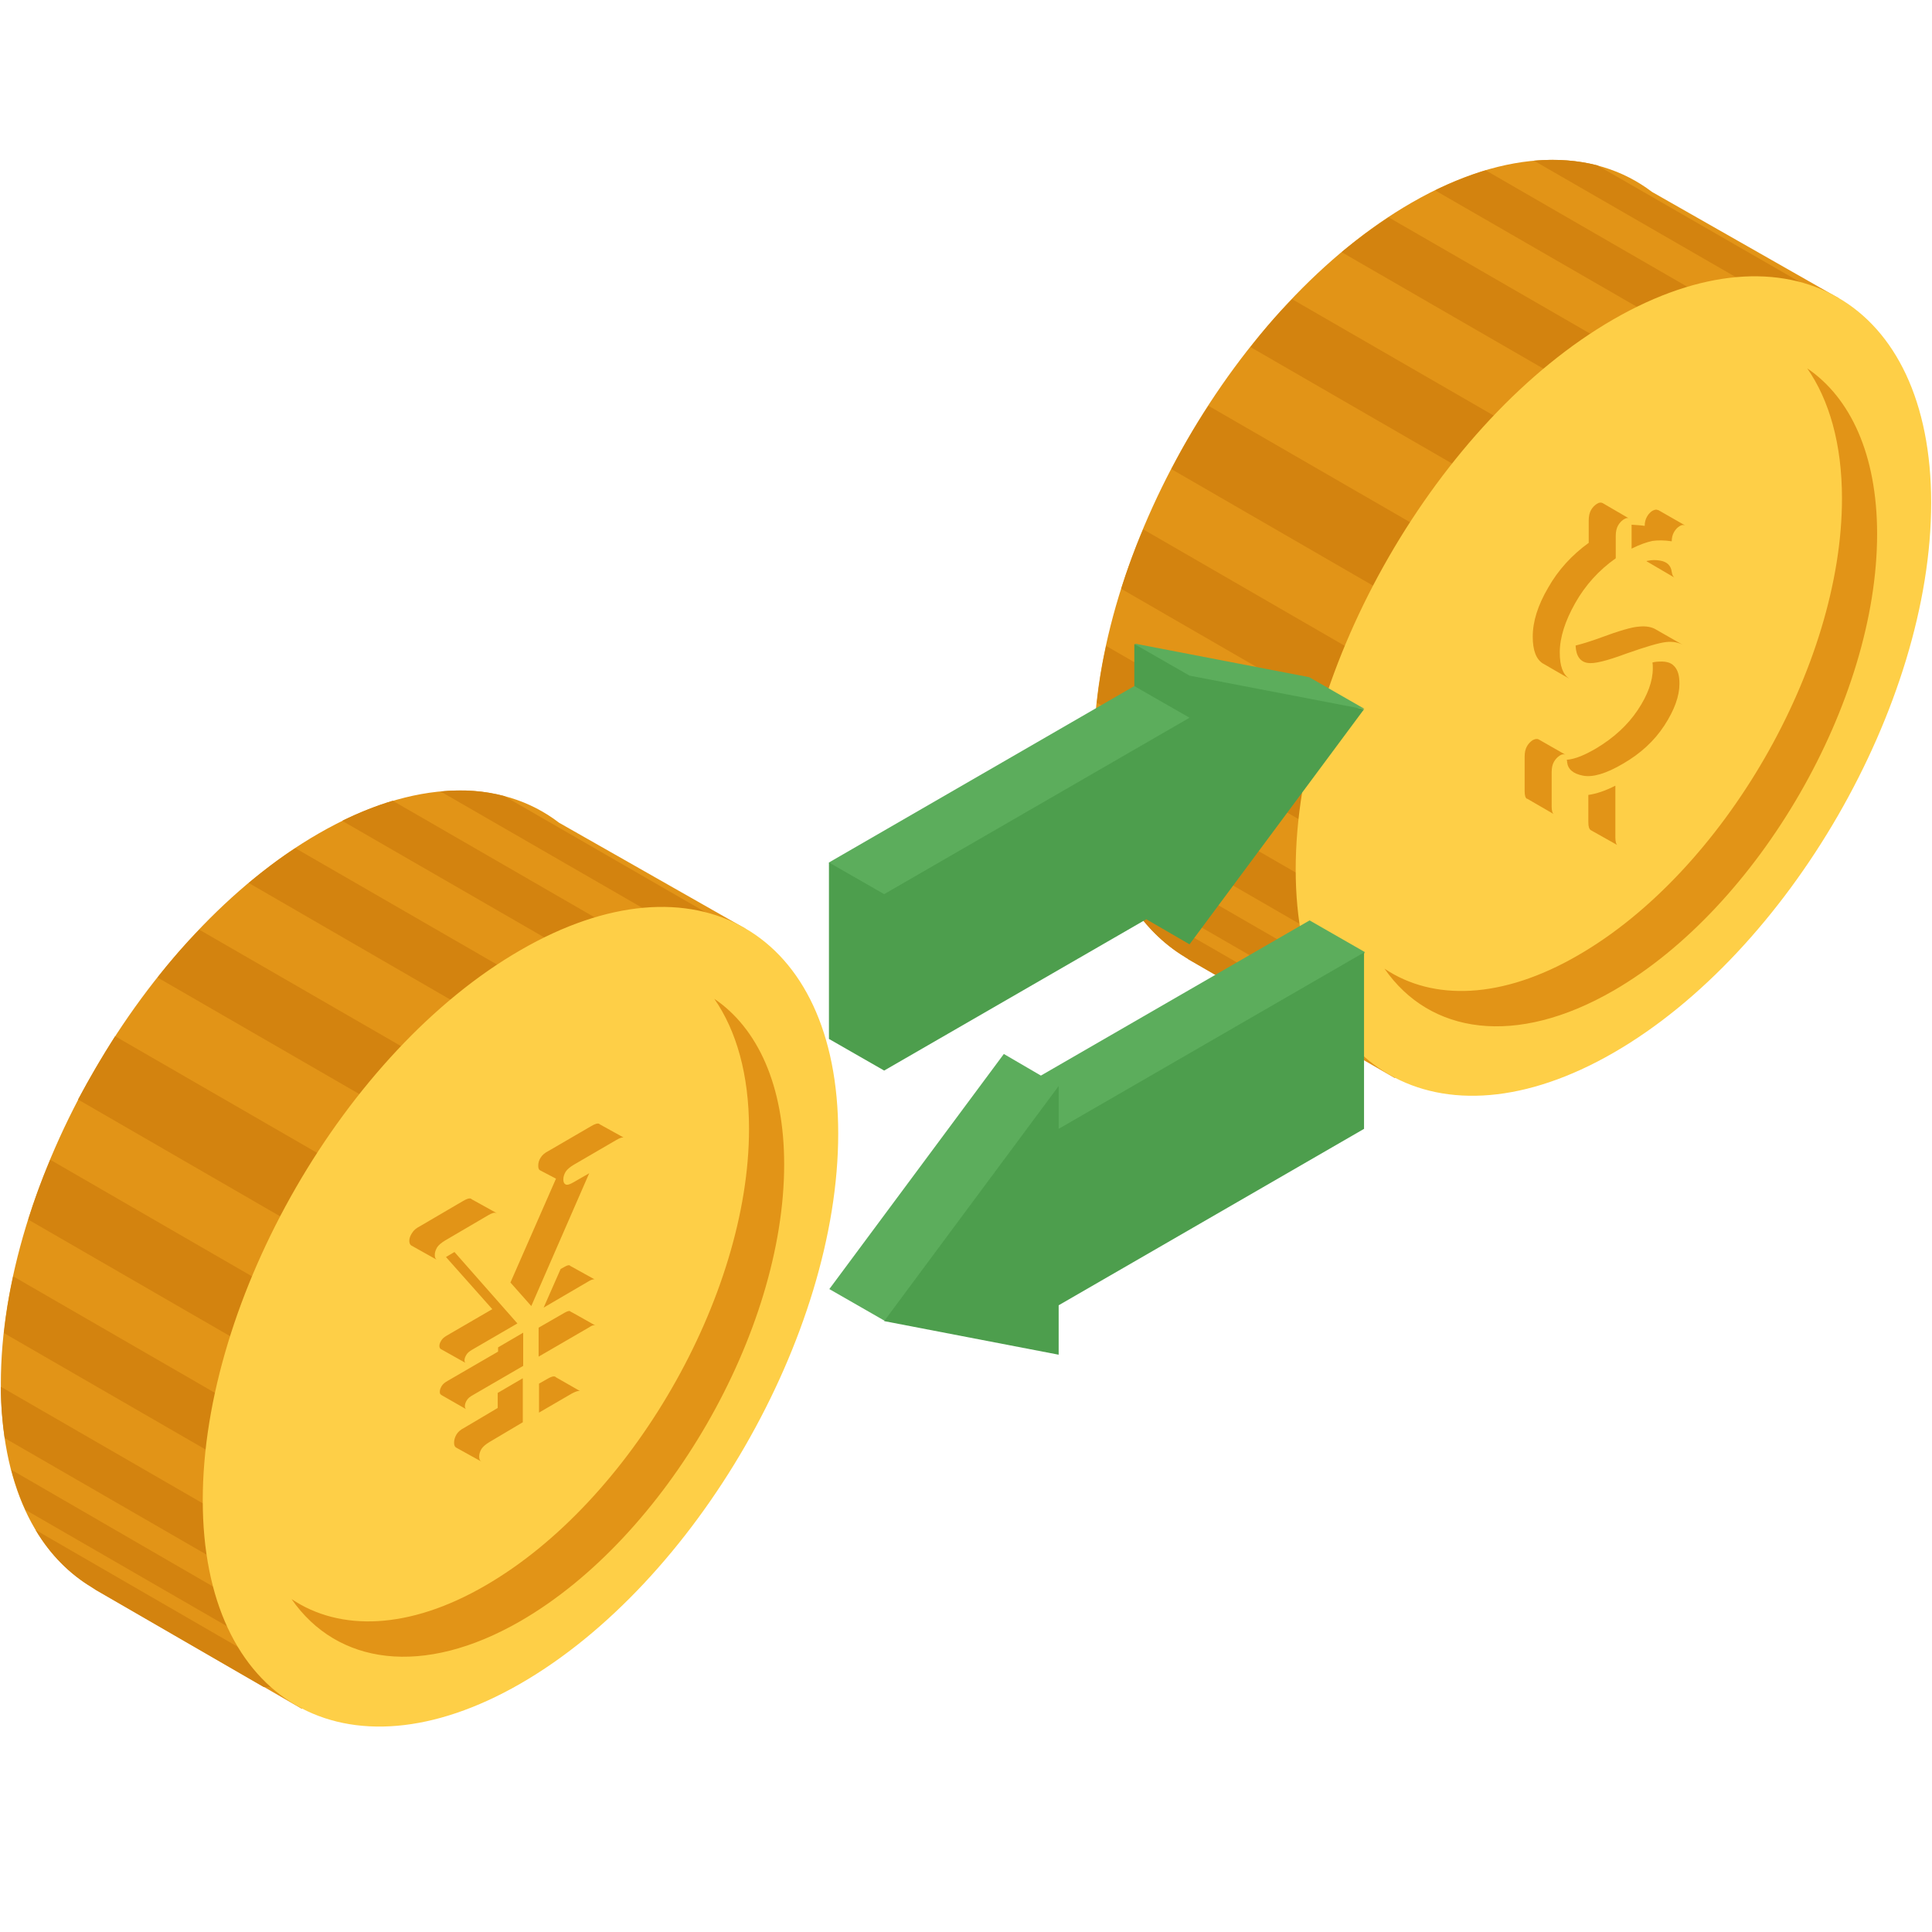 <svg xmlns="http://www.w3.org/2000/svg" xmlns:xlink="http://www.w3.org/1999/xlink" width="1080" zoomAndPan="magnify" viewBox="0 0 810 810" height="1080" preserveAspectRatio="xMidYMid meet" version="1.0"><path fill="rgb(88.629%, 58.04%, 9.019%)" d="M 40.008 666.371 C 39.684 666.207 39.359 666.047 39.035 665.723 L 38.551 665.398 C 14.918 651.48 0.352 621.859 0.352 580.102 C 0.352 495.453 60.238 391.707 133.562 349.465 C 173.703 326.32 209.961 326.156 234.398 344.934 L 312.418 389.281 L 341.875 463.406 C 325.527 597.422 260.621 652.289 225.496 688.703 L 126.441 716.383 Z M 584.664 451.918 L 689.387 426.504 C 724.672 390.09 793.465 331.5 801.719 195.383 L 770.805 124.977 L 692.625 80.469 C 668.184 61.855 631.926 61.855 591.785 85 C 518.465 127.242 458.574 231.152 458.574 315.637 C 458.574 357.395 473.145 387.016 496.773 401.094 L 497.262 401.418 C 497.582 401.582 497.906 401.742 498.23 402.066 Z M 584.664 451.918 " fill-opacity="1" fill-rule="nonzero"/><path fill="rgb(82.75%, 51.369%, 5.879%)" d="M 48.262 434.438 L 154.766 495.941 L 124.012 513.742 L 32.723 460.98 C 37.578 451.918 42.758 443.176 48.262 434.438 Z M 66.066 409.836 L 158.812 463.406 L 190.375 451.43 L 83.547 389.766 C 77.395 396.078 71.57 402.715 66.066 409.836 Z M 11.844 511.316 L 101.512 563.109 L 133.074 550.969 L 21.07 486.23 C 17.508 494.645 14.434 502.898 11.844 511.316 Z M 104.266 370.18 L 199.113 425.051 L 231 417.441 L 123.852 355.613 C 117.215 359.824 110.738 364.84 104.266 370.18 Z M 118.184 600.172 L 5.531 535.109 C 3.75 543.039 2.453 551.133 1.645 558.898 L 86.297 607.781 Z M 143.434 344.125 L 245.566 403.039 L 268.066 395.43 L 164.637 335.707 C 157.68 337.812 150.719 340.562 143.434 344.125 Z M 115.27 647.758 L 0.352 581.398 C 0.352 589.004 1 596.289 1.969 602.922 L 92.773 655.363 Z M 184.707 331.824 L 283.766 388.957 L 307.074 388.957 L 211.414 333.766 C 203.16 331.5 194.258 330.852 184.707 331.824 Z M 124.66 685.629 L 4.723 616.195 C 6.34 622.184 8.281 627.848 10.711 633.027 L 101.512 685.469 L 124.66 685.469 Z M 38.551 665.559 L 39.035 665.883 C 39.359 666.047 39.684 666.207 40.008 666.531 L 110.578 707.316 L 128.867 707.316 L 14.918 641.445 C 21.07 651.805 29.16 659.895 38.551 665.559 Z M 491.109 196.676 L 582.398 249.441 L 613.152 231.637 L 506.648 170.133 C 500.984 178.711 495.805 187.613 491.109 196.676 Z M 524.289 145.531 L 617.035 199.105 L 648.598 187.129 L 541.77 125.461 C 535.621 131.613 529.793 138.41 524.289 145.531 Z M 470.066 246.852 L 559.738 298.645 L 591.301 286.668 L 479.293 221.926 C 475.734 230.18 472.656 238.598 470.066 246.852 Z M 562.488 105.715 L 657.5 160.582 L 689.387 152.977 L 582.238 91.148 C 575.438 95.52 568.965 100.375 562.488 105.715 Z M 576.41 335.867 L 463.754 270.805 C 461.973 278.734 460.68 286.828 459.871 294.598 L 544.523 343.477 Z M 601.66 79.82 L 703.793 138.734 L 726.293 131.129 L 622.863 71.402 C 616.066 73.508 608.941 76.258 601.66 79.82 Z M 573.496 383.293 L 458.574 316.934 C 458.574 324.539 459.223 331.824 460.195 338.457 L 550.996 390.898 Z M 669.641 69.301 C 661.387 67.195 652.484 66.547 643.094 67.359 L 742.152 124.492 L 765.461 124.492 Z M 582.883 421.164 L 462.945 351.891 C 464.562 357.879 466.508 363.547 468.934 368.727 L 559.738 421.164 Z M 496.773 401.258 L 497.262 401.582 C 497.582 401.742 497.906 401.906 498.23 402.227 L 568.801 443.016 L 587.094 443.016 L 473.145 377.305 C 479.293 387.336 487.387 395.594 496.773 401.258 Z M 496.773 401.258 " fill-opacity="1" fill-rule="nonzero"/><path fill="rgb(99.609%, 81.18%, 27.84%)" d="M 218.215 398.344 C 144.891 440.586 85.004 544.496 85.004 628.98 C 85.004 713.469 144.891 748.105 218.215 705.859 C 291.535 663.617 351.426 559.711 351.426 475.223 C 351.426 390.574 291.535 355.938 218.215 398.344 Z M 184.387 583.5 C 184.387 582.691 184.707 581.883 185.195 581.074 C 185.68 580.266 186.488 579.617 187.621 578.969 L 208.824 566.668 L 208.824 564.891 L 219.348 558.738 L 219.348 572.656 L 198.145 584.957 C 197.012 585.605 196.199 586.254 195.715 587.062 C 195.23 587.871 194.906 588.68 194.906 589.488 C 194.906 590.137 195.066 590.461 195.391 590.785 L 185.195 584.957 L 185.031 584.797 C 184.547 584.633 184.387 584.148 184.387 583.5 Z M 216.918 554.855 L 197.98 565.859 C 196.848 566.508 196.039 567.156 195.555 567.965 C 195.066 568.773 194.746 569.582 194.746 570.23 C 194.746 570.879 194.906 571.363 195.391 571.523 L 184.707 565.535 C 184.387 565.211 184.223 564.887 184.223 564.242 C 184.223 563.434 184.547 562.785 185.031 561.977 C 185.52 561.168 186.328 560.52 187.461 559.871 L 206.398 548.867 L 186.977 527.016 L 190.535 524.91 Z M 249.777 555.824 C 249.777 555.824 249.613 555.664 249.453 555.664 C 248.969 555.5 248.156 555.664 247.023 556.473 L 225.82 568.773 L 225.82 556.633 L 236.504 550.484 C 237.637 549.836 238.445 549.512 238.934 549.676 C 238.934 549.676 239.094 549.676 239.094 549.836 C 239.254 549.836 249.777 555.824 249.777 555.824 Z M 243.625 583.5 C 243.625 583.5 243.465 583.34 243.465 583.34 Z M 239.902 584.148 L 225.984 592.242 L 225.984 580.102 L 229.383 578.16 C 231 577.188 232.133 576.867 232.781 577.188 C 232.941 577.188 232.941 577.352 232.941 577.352 L 243.141 583.18 C 242.492 583.016 241.523 583.34 239.902 584.148 Z M 191.344 601.469 C 191.992 600.336 193.125 599.363 194.746 598.555 L 208.664 590.301 L 208.664 583.988 L 219.184 577.836 L 219.184 596.289 L 205.266 604.543 C 203.648 605.512 202.512 606.484 201.867 607.457 C 201.219 608.59 200.895 609.559 200.895 610.691 C 200.895 611.824 201.219 612.473 201.867 612.797 L 191.344 606.969 C 190.699 606.645 190.375 606 190.375 604.867 C 190.375 603.734 190.699 602.602 191.344 601.469 Z M 236.504 531.223 C 237.637 530.578 238.445 530.254 238.934 530.578 C 238.934 530.578 239.094 530.738 239.094 530.738 L 249.613 536.566 C 249.613 536.566 249.613 536.402 249.453 536.402 C 248.969 536.242 248.156 536.402 247.023 537.051 L 227.926 548.219 L 235.047 532.031 Z M 226.309 490.598 C 225.82 490.273 225.66 489.629 225.66 488.656 C 225.66 487.523 225.984 486.391 226.629 485.418 C 227.277 484.285 228.41 483.316 230.031 482.508 L 247.836 472.148 C 249.453 471.176 250.586 470.852 251.234 471.176 C 251.234 471.176 251.395 471.34 251.395 471.34 L 261.918 477.164 C 261.918 477.164 261.754 477.164 261.754 477.004 C 261.105 476.68 259.973 477.004 258.355 477.973 L 240.551 488.332 C 238.934 489.305 237.801 490.273 237.152 491.246 C 236.504 492.379 236.18 493.352 236.18 494.484 C 236.18 495.617 236.504 496.266 237.152 496.586 C 237.801 496.91 238.934 496.586 240.551 495.617 L 247.023 491.895 L 222.746 547.57 L 214.004 537.699 L 233.105 494.16 Z M 172.73 516.98 C 173.379 515.848 174.512 514.875 176.129 514.066 L 194.098 503.547 C 195.715 502.574 196.848 502.254 197.496 502.574 C 197.496 502.574 197.656 502.574 197.656 502.738 L 208.18 508.566 C 208.18 508.566 208.18 508.566 208.016 508.566 C 207.371 508.242 206.234 508.566 204.617 509.535 L 186.652 520.055 C 185.031 521.027 183.898 522 183.254 522.969 C 182.605 524.102 182.281 525.074 182.281 526.207 C 182.281 527.176 182.605 527.824 183.09 528.148 L 172.406 522.16 C 171.922 521.836 171.598 521.188 171.598 520.219 C 171.598 519.086 172.082 517.953 172.73 516.98 Z M 218.215 679.641 C 177.262 703.273 141.332 697.93 122.23 670.414 C 142.465 684.012 171.438 683.363 203.484 664.75 C 264.344 629.629 314.035 543.523 314.035 473.281 C 314.035 450.461 308.695 432.008 299.469 418.738 C 317.598 431.039 328.766 454.992 328.766 488.172 C 328.766 558.414 279.074 644.52 218.215 679.641 Z M 676.438 133.879 C 603.117 176.121 543.227 280.031 543.227 364.516 C 543.227 449.004 603.117 483.641 676.438 441.395 C 749.762 399.152 809.648 295.406 809.648 210.758 C 809.648 126.109 749.762 91.637 676.438 133.879 Z M 666.891 348.008 C 666.242 347.523 665.918 346.551 665.918 344.609 L 665.918 333.281 C 669.316 332.793 673.203 331.5 677.246 329.395 L 677.246 351.082 C 677.246 352.863 677.57 353.996 678.219 354.48 C 678.219 354.48 678.219 354.48 678.383 354.48 L 666.891 348.008 C 667.051 348.008 667.051 348.008 666.891 348.008 Z M 681.781 274.043 C 673.523 277.117 668.184 278.41 665.594 277.926 C 662.52 277.441 660.738 275.012 660.578 270.645 C 663.168 269.996 666.402 269.023 670.449 267.566 C 678.703 264.492 684.207 262.875 687.121 262.711 C 690.195 262.387 692.625 262.875 694.406 264.008 L 705.734 270.48 C 703.793 269.348 701.363 268.863 698.453 269.188 C 695.539 269.512 690.035 271.129 681.781 274.043 Z M 690.684 235.52 C 690.52 235.52 690.359 235.359 690.359 235.199 C 692.461 234.711 694.242 234.711 696.023 235.035 C 698.938 235.52 700.555 237.141 700.879 239.73 C 701.043 241.023 701.527 241.832 702.012 242.156 Z M 669.316 313.695 C 676.602 309.324 682.426 303.984 686.637 297.672 C 690.844 291.359 692.949 285.531 692.949 280.191 C 692.949 279.383 692.949 278.574 692.785 277.766 C 693.434 277.602 694.082 277.441 694.566 277.441 C 697.965 277.117 700.395 277.602 701.852 279.223 C 703.469 280.84 704.117 283.266 704.117 286.668 C 704.117 291.844 702.012 297.672 697.805 304.145 C 693.598 310.621 687.77 315.961 680.484 320.168 C 673.363 324.379 667.699 325.996 663.652 325.188 C 659.445 324.379 657.34 322.434 657.016 319.523 C 657.016 319.199 657.016 318.875 656.855 318.551 C 660.578 318.227 664.621 316.445 669.316 313.695 Z M 689.551 220.469 C 689.551 219.012 689.875 217.719 690.52 216.586 C 691.168 215.453 691.977 214.641 692.785 214.156 C 693.758 213.672 694.406 213.508 695.051 213.832 L 695.215 213.832 L 706.543 220.309 C 705.898 219.984 705.086 219.984 704.117 220.629 C 703.309 221.117 702.5 221.926 701.852 223.059 C 701.203 224.191 700.879 225.488 700.879 226.941 C 697.805 226.457 695.051 226.457 692.785 226.781 C 690.52 227.266 687.605 228.238 684.047 230.02 L 684.047 220.629 C 684.047 220.309 684.047 220.145 684.047 219.984 C 685.664 220.145 687.445 220.145 689.551 220.469 Z M 649.086 246.363 C 653.293 238.922 659.121 232.609 666.078 227.59 L 666.078 218.203 C 666.078 216.422 666.402 214.965 667.051 213.832 C 667.699 212.699 668.508 211.891 669.48 211.242 C 670.449 210.598 671.258 210.598 671.906 210.918 L 682.75 217.23 C 682.266 217.07 681.617 217.23 680.809 217.719 C 679.836 218.363 679.027 219.176 678.383 220.309 C 677.734 221.441 677.41 222.898 677.41 224.676 L 677.41 234.066 C 670.289 239.082 664.621 245.395 660.414 252.84 C 656.207 260.285 653.941 267.242 653.941 273.555 C 653.941 279.223 655.234 282.781 657.988 284.562 C 657.988 284.562 648.922 279.383 647.305 278.41 C 647.305 278.41 647.141 278.41 647.141 278.25 C 647.141 278.25 646.98 278.25 646.98 278.25 C 644.066 276.469 642.609 272.746 642.609 266.922 C 642.609 260.609 644.715 253.809 649.086 246.363 Z M 639.211 317.258 C 639.211 315.477 639.535 314.02 640.184 312.887 C 640.828 311.754 641.641 310.945 642.609 310.297 C 643.582 309.812 644.391 309.648 645.039 309.973 L 656.367 316.445 C 655.719 316.125 654.91 316.125 653.941 316.77 C 652.969 317.418 652.16 318.227 651.512 319.359 C 650.863 320.492 650.543 321.949 650.543 323.73 L 650.543 338.137 C 650.543 339.914 650.863 341.047 651.512 341.371 L 640.344 334.898 C 640.344 334.898 640.184 334.898 640.184 334.898 C 639.535 334.574 639.211 333.441 639.211 331.66 Z M 651.676 341.535 C 651.512 341.535 651.676 341.535 651.676 341.535 Z M 676.438 415.34 C 635.488 438.969 599.555 433.629 580.457 406.113 C 600.688 419.707 629.66 419.062 661.711 400.449 C 722.57 365.324 772.258 279.223 772.258 208.977 C 772.258 186.156 766.918 167.707 757.691 154.434 C 775.82 166.734 786.988 190.688 786.988 223.867 C 786.988 294.109 737.297 380.215 676.438 415.34 Z M 676.438 415.34 " fill-opacity="1" fill-rule="nonzero"/><path fill="rgb(36.079%, 67.839%, 36.079%)" d="M 370.688 414.852 L 347.539 361.602 L 475.57 287.637 L 539.184 303.824 Z M 572.039 297.188 L 548.895 283.914 L 475.734 269.832 L 496.289 290.391 Z M 436.402 450.945 L 420.863 441.883 L 347.703 540.449 L 370.848 553.723 L 446.438 518.113 L 538.211 470.852 L 572.199 399.152 L 549.055 385.883 Z M 436.402 450.945 " fill-opacity="1" fill-rule="nonzero"/><path fill="rgb(30.199%, 61.96%, 30.199%)" d="M 370.688 448.84 L 347.539 435.57 L 347.539 361.602 L 370.688 374.875 L 498.715 300.91 L 475.57 287.637 L 475.57 269.996 L 498.715 283.266 L 571.879 297.348 L 498.715 395.914 L 480.59 385.395 Z M 443.848 455.316 L 370.688 553.883 L 443.848 567.965 L 443.848 547.246 L 571.879 473.281 L 571.879 399.316 L 443.848 473.281 Z M 443.848 455.316 " fill-opacity="1" fill-rule="nonzero"/></svg>